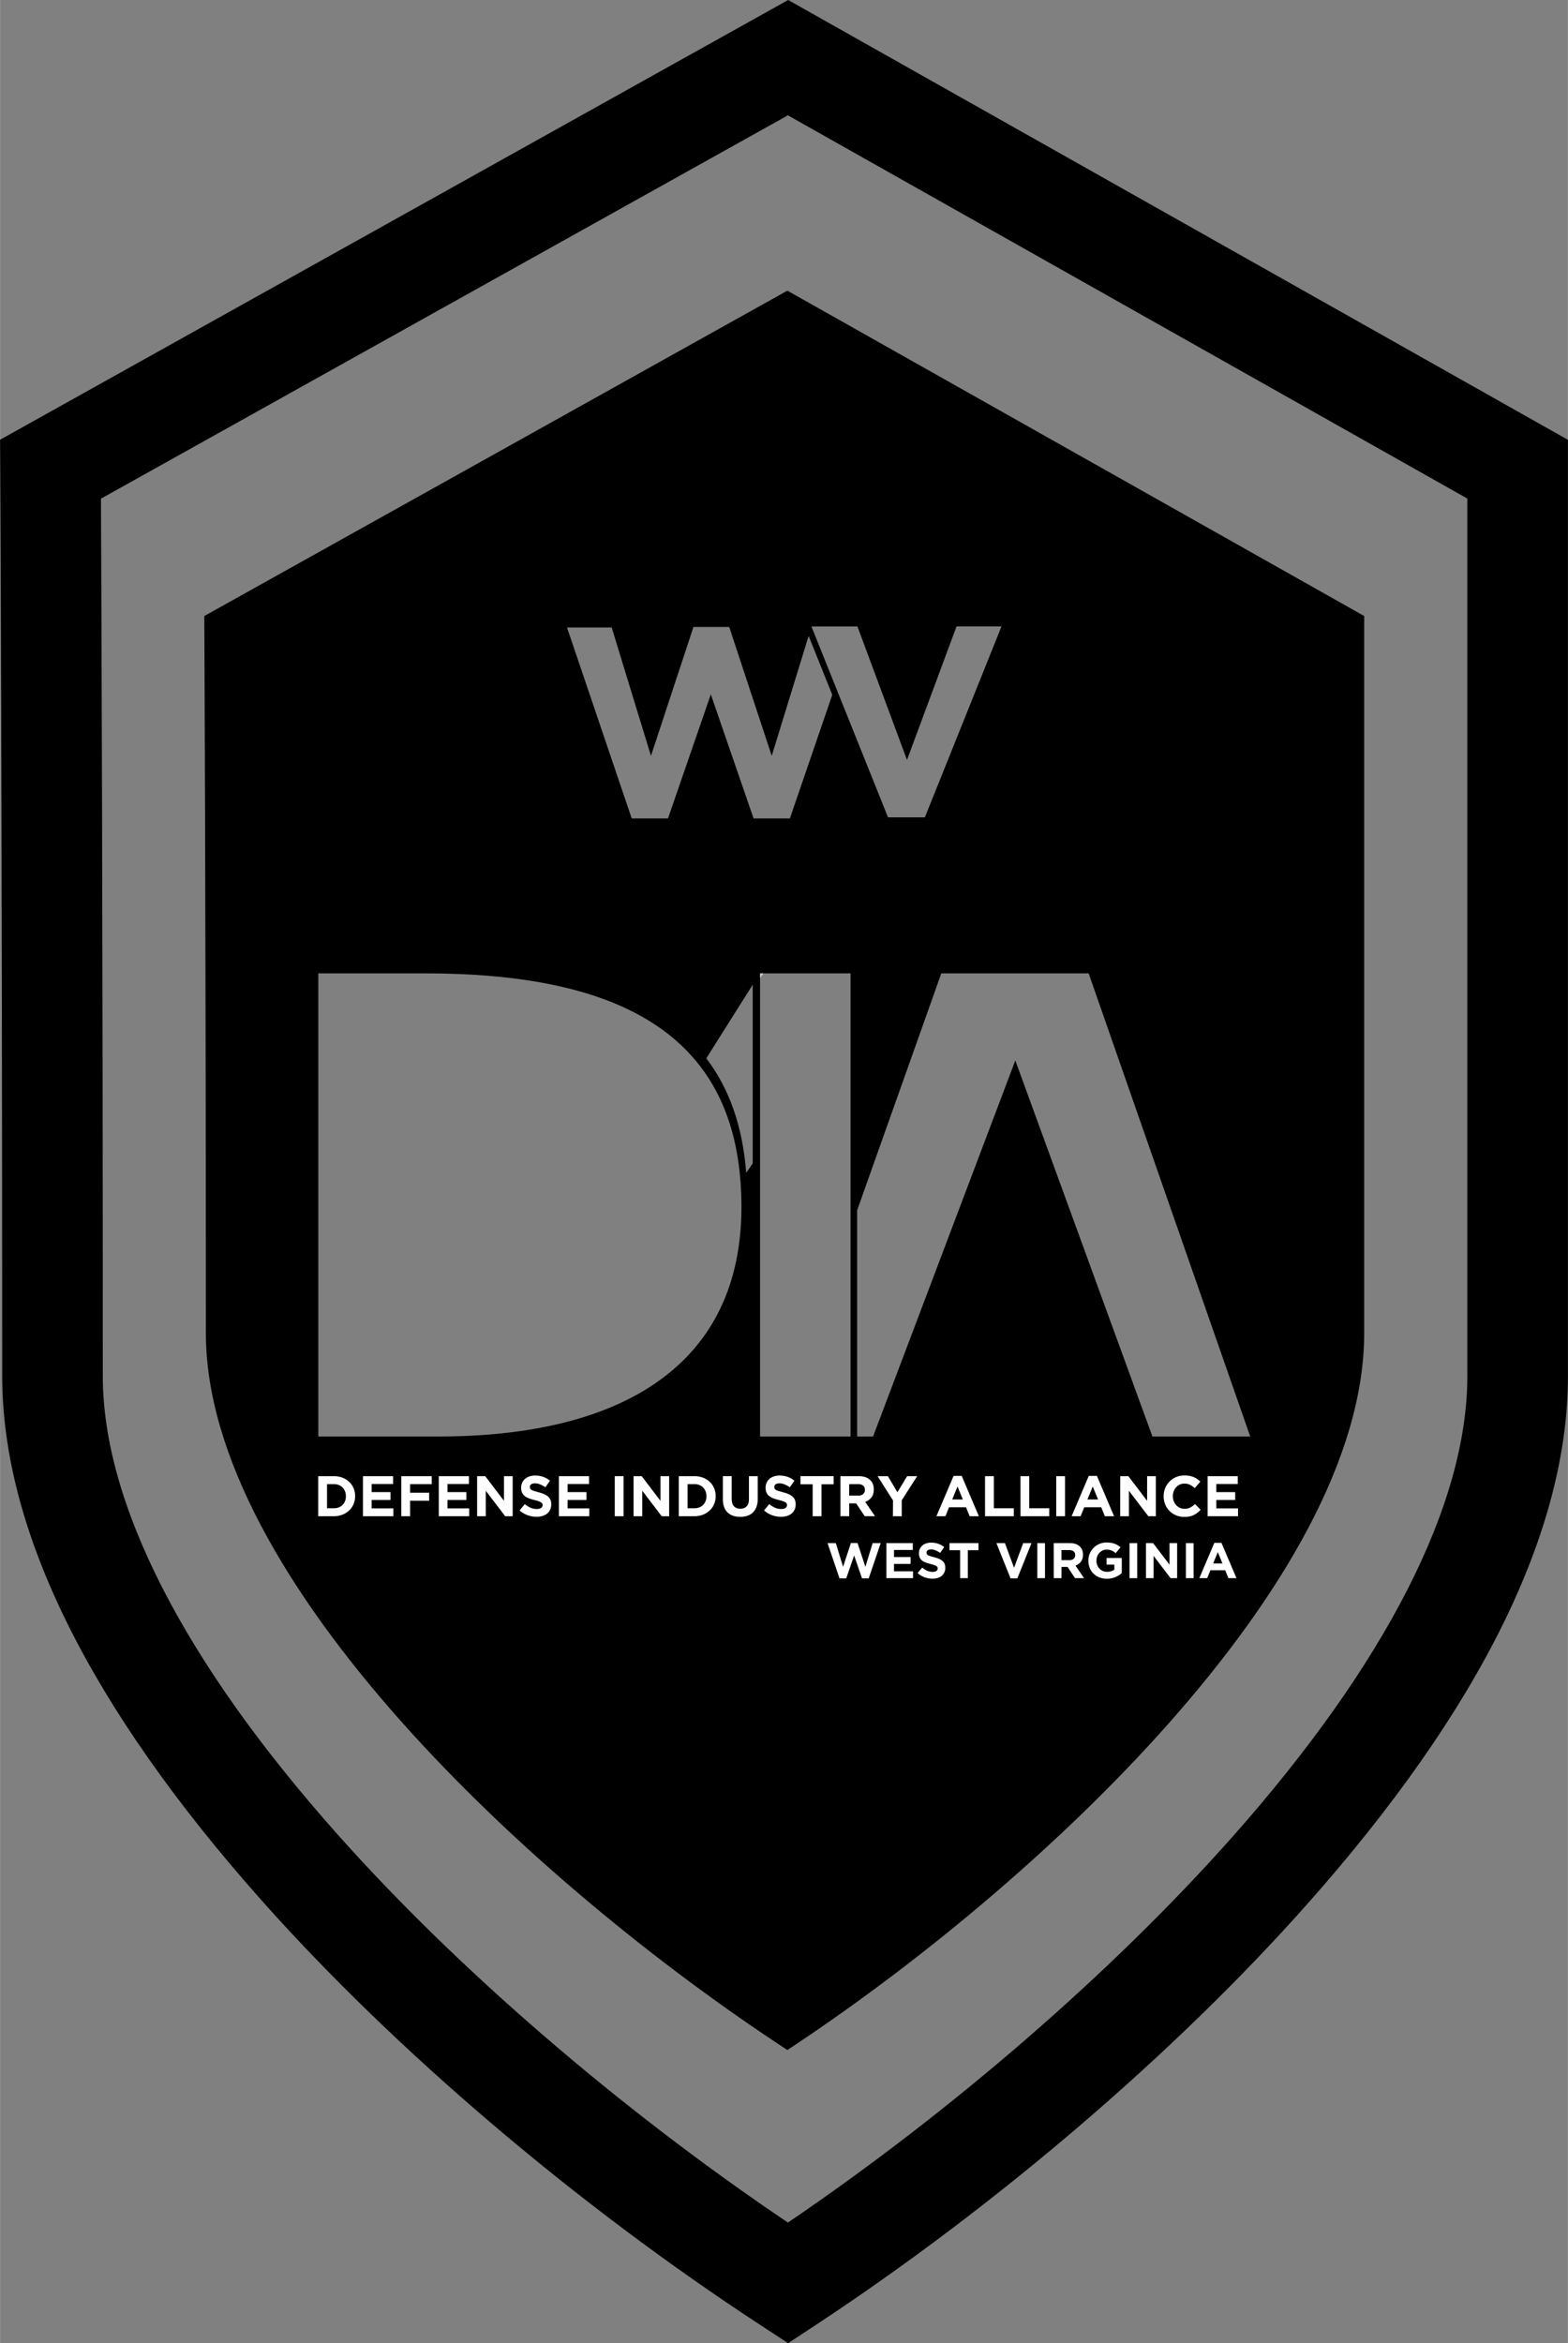 <svg id="Layer_1" data-name="Layer 1" xmlns="http://www.w3.org/2000/svg" width="38.15in" height="57in" viewBox="0 0 2746.58 4104">
  <rect x="0" y="0" width="2746.58" height="4104" fill="#808080" stroke="none"/>
  <defs>
    <style>
      .cls-1 {
        fill: #c7c8ca;
      }

      .cls-2 {
        fill: #fff;
      }
    </style>
  </defs>
  <title>main_logo</title>
  <g>
    <path d="M1380.52,4104l-48.36-31.6c-322.3-210.66-640.64-481.53-873.36-743.16-301.93-339.44-455-648.64-455-919C3.78,1481.71.33,828.75.29,822.27L0,770.22,1380.59,0l1366,770.34V2410.21c0,272-153.65,583.18-456.69,924.75-231,260.32-544.8,529-861.09,737.27ZM176.75,873.39c.8,172.33,3.23,757.61,3.23,1536.82,0,222.72,141.93,500,410.46,801.9,211.21,237.43,496.7,483.24,789.72,680.67,287.33-195.09,568.49-438.73,777.92-674.74,269.71-304,412.27-583.37,412.27-807.82v-1537L1380.11,202Z"/>
    <path d="M1379.2,509.1,357.78,1078.94s2.74,513,2.74,1255.81c0,431.08,572.79,964.37,1018.68,1255.8,431.27-283.93,1010.47-819.94,1010.47-1255.8V1078.94Zm42.09,588.06h80.63L1588.74,1331l86.82-233.89h78.75l-134.26,334.47h-64.52l-92.84-231.27-41.42-103.16ZM767.64,2516H557.48V1704.85H744.92c236.47,0,397.22,52,482.25,163.54,40.48,53.1,63.76,119.7,69.91,200.57q1.65,21.7,1.68,44.78C1298.77,2387,1094.25,2516,767.64,2516Zm550.84-478.2-11.42,16.41c-6.14-80.87-29.42-147.49-69.9-200.57l81.32-128.94Zm-73.41-821.63-75,217.28h-63.57L993.14,1099h78.28l68.79,224.88,74.49-225.82h62.62l74.49,225.82,64.62-210.08L1457.85,1217l-74.26,216.5H1320ZM2018.7,2516l-240.2-658.62L1529.34,2516h-198V1704.85H1489.9l0,811.16h11.48V2119.88l147.42-415H1907L2190,2516Z"/>
    <polygon class="cls-1" points="1337.18 1704.85 1331.39 1704.85 1331.39 1713.46 1337.18 1704.85"/>
    <g>
      <path class="cls-2" d="M1449.6,2702.73h14.46l12.71,41.55,13.76-41.73h11.57l13.76,41.73,12.71-41.55h14.11l-21,61.8H1510l-13.85-40.15-13.85,40.15h-11.75Z"/>
      <path class="cls-2" d="M1552.7,2702.73h46.2v12H1566v12.45H1595v12H1566v12.89h33.31v12H1552.7Z"/>
      <path class="cls-2" d="M1633.35,2765a40.68,40.68,0,0,1-13.76-2.41,36.42,36.42,0,0,1-12.27-7.41l8-9.56a40,40,0,0,0,8.64,5.44,23.07,23.07,0,0,0,9.69,2,11.79,11.79,0,0,0,6.53-1.54,4.83,4.83,0,0,0,2.32-4.25v-.17a5.32,5.32,0,0,0-.48-2.32,4.9,4.9,0,0,0-1.85-1.88,19.48,19.48,0,0,0-3.78-1.75q-2.42-.87-6.28-1.84a76.66,76.66,0,0,1-8.44-2.54,23.68,23.68,0,0,1-6.42-3.46,14,14,0,0,1-4.09-5.13,17.79,17.79,0,0,1-1.45-7.63v-.17a17.79,17.79,0,0,1,1.57-7.58,17.26,17.26,0,0,1,4.4-5.83,19.79,19.79,0,0,1,6.76-3.77,27.16,27.16,0,0,1,8.66-1.31,36.71,36.71,0,0,1,12.4,2,36,36,0,0,1,10.39,5.79l-7,10.17a44.59,44.59,0,0,0-8.07-4.43,20.6,20.6,0,0,0-7.89-1.62q-3.95,0-5.92,1.54a4.66,4.66,0,0,0-2,3.81v.18a5.52,5.52,0,0,0,.57,2.59,5.16,5.16,0,0,0,2.07,2,19.56,19.56,0,0,0,4.09,1.67q2.59.79,6.55,1.84a63.28,63.28,0,0,1,8.31,2.76,23.28,23.28,0,0,1,6.15,3.68,14.06,14.06,0,0,1,3.78,5,17.11,17.11,0,0,1,1.28,6.93v.18a19,19,0,0,1-1.65,8.11,16.65,16.65,0,0,1-4.62,6,20.78,20.78,0,0,1-7.07,3.68A30.69,30.69,0,0,1,1633.35,2765Z"/>
      <path class="cls-2" d="M1681.83,2715.17h-18.67v-12.45H1714v12.45h-18.67v48.92h-13.5Z"/>
      <path class="cls-2" d="M1745.39,2702.73h14.9l16,43.22,16-43.22h14.55l-24.81,61.8H1770.2Z"/>
      <path class="cls-2" d="M1817,2702.73h13.5v61.37H1817Z"/>
      <path class="cls-2" d="M1845.85,2702.73h28.05q11.66,0,17.88,6.22,5.26,5.26,5.26,14v.18q0,7.45-3.64,12.14a21.07,21.07,0,0,1-9.51,6.88l15,21.92h-15.78L1870,2744.45h-10.61v19.64h-13.5Zm27.18,29.81q5,0,7.67-2.37a8,8,0,0,0,2.67-6.31v-.18q0-4.38-2.81-6.57t-7.8-2.19h-13.41v17.62Z"/>
      <path class="cls-2" d="M1938.78,2765.14a35,35,0,0,1-13.11-2.37,30.23,30.23,0,0,1-10.17-6.57,29.71,29.71,0,0,1-6.62-10,33,33,0,0,1-2.37-12.62v-.18a31.37,31.37,0,0,1,19.29-29.24,32.58,32.58,0,0,1,12.89-2.5,45.32,45.32,0,0,1,7.5.57,35.84,35.84,0,0,1,6.27,1.62,29.17,29.17,0,0,1,5.44,2.63,40.47,40.47,0,0,1,4.91,3.59l-8.5,10.26a34.37,34.37,0,0,0-3.51-2.63,22.87,22.87,0,0,0-3.64-1.93,21.41,21.41,0,0,0-4.08-1.23,24.73,24.73,0,0,0-4.82-.44,15.7,15.7,0,0,0-6.88,1.54,18.58,18.58,0,0,0-5.61,4.13,18.92,18.92,0,0,0-3.77,6.06,20.16,20.16,0,0,0-1.36,7.42v.18a21.59,21.59,0,0,0,1.36,7.78,18.46,18.46,0,0,0,3.86,6.2,17.54,17.54,0,0,0,5.87,4.09,18.79,18.79,0,0,0,7.5,1.45,21.25,21.25,0,0,0,12.71-3.71v-8.83h-13.59v-11.66H1965v26.65a45,45,0,0,1-11.27,6.88A37.08,37.08,0,0,1,1938.78,2765.14Z"/>
      <path class="cls-2" d="M1978.58,2702.73h13.5v61.37h-13.5Z"/>
      <path class="cls-2" d="M2007.42,2702.73h12.45l28.75,37.78v-37.78h13.33v61.37h-11.48l-29.72-39v39h-13.33Z"/>
      <path class="cls-2" d="M2077.29,2702.73h13.5v61.37h-13.5Z"/>
      <path class="cls-2" d="M2127.17,2702.29h12.45l26.3,61.8H2151.8l-5.61-13.76h-25.95l-5.61,13.76h-13.76Zm14.2,36.12-8.15-19.9-8.15,19.9Z"/>
    </g>
    <g>
      <path class="cls-2" d="M557.35,2585.48H584.7a41.52,41.52,0,0,1,15.08,2.65,35.65,35.65,0,0,1,11.82,7.37,32.81,32.81,0,0,1,7.66,11.07,34.84,34.84,0,0,1,2.71,13.78v.2a35.19,35.19,0,0,1-2.71,13.83,32.65,32.65,0,0,1-7.66,11.12,36.24,36.24,0,0,1-11.82,7.41,40.75,40.75,0,0,1-15.08,2.71H557.35Zm27.35,56.21a23.82,23.82,0,0,0,8.62-1.5,18.54,18.54,0,0,0,6.66-4.31,20.24,20.24,0,0,0,4.31-6.61,22.36,22.36,0,0,0,1.55-8.52v-.2a22.87,22.87,0,0,0-1.55-8.52,20,20,0,0,0-4.31-6.71,19.13,19.13,0,0,0-6.66-4.36,23.18,23.18,0,0,0-8.62-1.55H572.78v42.28Z"/>
      <path class="cls-2" d="M635.7,2585.48h52.8v13.73H650.93v14.23H684v13.73H650.93v14.73H689v13.73H635.7Z"/>
      <path class="cls-2" d="M702.83,2585.48h53.4v13.93h-38v15.13h33.46v13.93H718.26v27.15H702.83Z"/>
      <path class="cls-2" d="M768.55,2585.48h52.8v13.73H783.78v14.23h33.06v13.73H783.78v14.73h38.07v13.73h-53.3Z"/>
      <path class="cls-2" d="M835.68,2585.48h14.23l32.86,43.18v-43.18H898v70.13H884.87l-34-44.58v44.58H835.68Z"/>
      <path class="cls-2" d="M939.88,2656.61a46.46,46.46,0,0,1-15.73-2.75,41.65,41.65,0,0,1-14-8.47l9.12-10.92a45.71,45.71,0,0,0,9.87,6.21,26.38,26.38,0,0,0,11.07,2.3q4.81,0,7.46-1.75a5.52,5.52,0,0,0,2.66-4.86v-.2a6.09,6.09,0,0,0-.55-2.66,5.61,5.61,0,0,0-2.11-2.15,22.36,22.36,0,0,0-4.32-2q-2.76-1-7.18-2.1a87.14,87.14,0,0,1-9.65-2.91,27.08,27.08,0,0,1-7.33-4,16,16,0,0,1-4.67-5.86,20.33,20.33,0,0,1-1.66-8.72v-.2a20.33,20.33,0,0,1,1.79-8.67,19.73,19.73,0,0,1,5-6.66,22.59,22.59,0,0,1,7.73-4.31,31.1,31.1,0,0,1,9.9-1.5,42,42,0,0,1,14.18,2.3,41.14,41.14,0,0,1,11.87,6.61l-8,11.62a51,51,0,0,0-9.22-5.06,23.58,23.58,0,0,0-9-1.85q-4.51,0-6.76,1.75a5.33,5.33,0,0,0-2.25,4.36v.2a6.3,6.3,0,0,0,.65,3,5.9,5.9,0,0,0,2.36,2.26,22.16,22.16,0,0,0,4.67,1.9q3,.9,7.48,2.11a72.24,72.24,0,0,1,9.49,3.15,26.54,26.54,0,0,1,7,4.21,16,16,0,0,1,4.32,5.76,19.54,19.54,0,0,1,1.46,7.91v.2a21.71,21.71,0,0,1-1.89,9.27,19,19,0,0,1-5.28,6.81,23.74,23.74,0,0,1-8.08,4.21A35.07,35.07,0,0,1,939.88,2656.61Z"/>
      <path class="cls-2" d="M979,2585.48h52.8v13.73H994.18v14.23h33.06v13.73H994.18v14.73h38.07v13.73H979Z"/>
      <path class="cls-2" d="M1076.84,2585.48h15.43v70.13h-15.43Z"/>
      <path class="cls-2" d="M1109.8,2585.48H1124l32.86,43.18v-43.18h15.23v70.13H1159L1125,2611v44.58H1109.8Z"/>
      <path class="cls-2" d="M1188.95,2585.48h27.35a41.52,41.52,0,0,1,15.08,2.65,35.65,35.65,0,0,1,11.82,7.37,32.81,32.81,0,0,1,7.66,11.07,34.84,34.84,0,0,1,2.71,13.78v.2a35.19,35.19,0,0,1-2.71,13.83,32.65,32.65,0,0,1-7.66,11.12,36.24,36.24,0,0,1-11.82,7.41,40.76,40.76,0,0,1-15.08,2.71h-27.35Zm27.35,56.21a23.82,23.82,0,0,0,8.62-1.5,18.54,18.54,0,0,0,6.66-4.31,20.23,20.23,0,0,0,4.31-6.61,22.36,22.36,0,0,0,1.55-8.52v-.2a22.87,22.87,0,0,0-1.55-8.52,20,20,0,0,0-4.31-6.71,19.13,19.13,0,0,0-6.66-4.36,23.18,23.18,0,0,0-8.62-1.55h-11.92v42.28Z"/>
      <path class="cls-2" d="M1296.55,2656.71q-14.13,0-22.24-7.82t-8.12-23.34v-40.08h15.43v39.68q0,8.62,4,13t11.12,4.36q7.11,0,11.12-4.21t4-12.62v-40.18h15.43v39.58a40.68,40.68,0,0,1-2.15,13.93,26.29,26.29,0,0,1-6.16,9.87,25.23,25.23,0,0,1-9.72,5.91A39.13,39.13,0,0,1,1296.55,2656.71Z"/>
      <path class="cls-2" d="M1368.09,2656.61a46.46,46.46,0,0,1-15.73-2.75,41.65,41.65,0,0,1-14-8.47l9.12-10.92a45.71,45.71,0,0,0,9.87,6.21,26.38,26.38,0,0,0,11.07,2.3q4.81,0,7.46-1.75a5.52,5.52,0,0,0,2.66-4.86v-.2a6.09,6.09,0,0,0-.55-2.66,5.6,5.6,0,0,0-2.11-2.15,22.36,22.36,0,0,0-4.32-2q-2.76-1-7.18-2.1a87.14,87.14,0,0,1-9.65-2.91,27.09,27.09,0,0,1-7.33-4,16,16,0,0,1-4.67-5.86,20.34,20.34,0,0,1-1.66-8.72v-.2a20.32,20.32,0,0,1,1.79-8.67,19.72,19.72,0,0,1,5-6.66,22.59,22.59,0,0,1,7.73-4.31,31.1,31.1,0,0,1,9.9-1.5,42,42,0,0,1,14.18,2.3,41.14,41.14,0,0,1,11.87,6.61l-8,11.62a51.06,51.06,0,0,0-9.22-5.06,23.58,23.58,0,0,0-9-1.85q-4.51,0-6.76,1.75a5.33,5.33,0,0,0-2.25,4.36v.2a6.3,6.3,0,0,0,.65,3,5.9,5.9,0,0,0,2.36,2.26,22.16,22.16,0,0,0,4.67,1.9q3,.9,7.48,2.11a72.26,72.26,0,0,1,9.49,3.15,26.55,26.55,0,0,1,7,4.21,16,16,0,0,1,4.32,5.76,19.54,19.54,0,0,1,1.46,7.91v.2a21.71,21.71,0,0,1-1.89,9.27,19,19,0,0,1-5.28,6.81,23.74,23.74,0,0,1-8.08,4.21A35.07,35.07,0,0,1,1368.09,2656.61Z"/>
      <path class="cls-2" d="M1423.49,2599.7h-21.34v-14.23h58.11v14.23h-21.34v55.91h-15.43Z"/>
      <path class="cls-2" d="M1472.09,2585.48h32.06q13.32,0,20.44,7.11,6,6,6,16v.2q0,8.52-4.16,13.88a24.09,24.09,0,0,1-10.87,7.87l17.13,25h-18l-15-22.44h-12.12v22.44h-15.43Zm31.06,34.06q5.71,0,8.77-2.71a9.16,9.16,0,0,0,3.06-7.21v-.2q0-5-3.21-7.51t-8.92-2.51h-15.33v20.14Z"/>
      <path class="cls-2" d="M1564.26,2628l-27-42.48h18l16.73,28.15,17-28.15h17.53l-27,42.18v28h-15.43Z"/>
      <path class="cls-2" d="M1670.36,2585h14.23l30.06,70.63h-16.13l-6.41-15.73h-29.66l-6.41,15.73H1640.3Zm16.23,41.28-9.32-22.74-9.32,22.74Z"/>
      <path class="cls-2" d="M1725.46,2585.48h15.43v56.21h35v13.93h-50.4Z"/>
      <path class="cls-2" d="M1787.48,2585.48h15.43v56.21h35v13.93h-50.4Z"/>
      <path class="cls-2" d="M1850.2,2585.48h15.43v70.13H1850.2Z"/>
      <path class="cls-2" d="M1907.21,2585h14.23l30.06,70.63h-16.13l-6.41-15.73h-29.66l-6.41,15.73h-15.73Zm16.23,41.28-9.32-22.74-9.32,22.74Z"/>
      <path class="cls-2" d="M1962.31,2585.48h14.23l32.86,43.18v-43.18h15.23v70.13H2011.5l-34-44.58v44.58h-15.23Z"/>
      <path class="cls-2" d="M2074.32,2656.81A36.28,36.28,0,0,1,2060,2654a34.58,34.58,0,0,1-18.94-19.13,36.94,36.94,0,0,1-2.71-14.13v-.2a36.57,36.57,0,0,1,2.71-14.08,36.17,36.17,0,0,1,7.51-11.52,34.84,34.84,0,0,1,11.52-7.82,37.52,37.52,0,0,1,14.83-2.86,46.33,46.33,0,0,1,9,.8,37.54,37.54,0,0,1,7.36,2.2,32.18,32.18,0,0,1,6.11,3.41,41.54,41.54,0,0,1,5.21,4.41l-9.82,11.32a37.17,37.17,0,0,0-8.37-5.81,21.32,21.32,0,0,0-9.57-2.1,19.55,19.55,0,0,0-8.17,1.7,19.34,19.34,0,0,0-6.46,4.71,21.94,21.94,0,0,0-4.21,7,23.65,23.65,0,0,0-1.5,8.47v.2a24,24,0,0,0,1.5,8.52,22.28,22.28,0,0,0,4.16,7,19.28,19.28,0,0,0,14.68,6.51,21.48,21.48,0,0,0,10.17-2.21,39.49,39.49,0,0,0,8.27-6l9.82,9.92a50.75,50.75,0,0,1-5.61,5.21,33.32,33.32,0,0,1-6.36,4,32.86,32.86,0,0,1-7.56,2.51A45.68,45.68,0,0,1,2074.32,2656.81Z"/>
      <path class="cls-2" d="M2115.4,2585.48h52.8v13.73h-37.57v14.23h33.06v13.73h-33.06v14.73h38.07v13.73h-53.3Z"/>
    </g>
  </g>
</svg>
